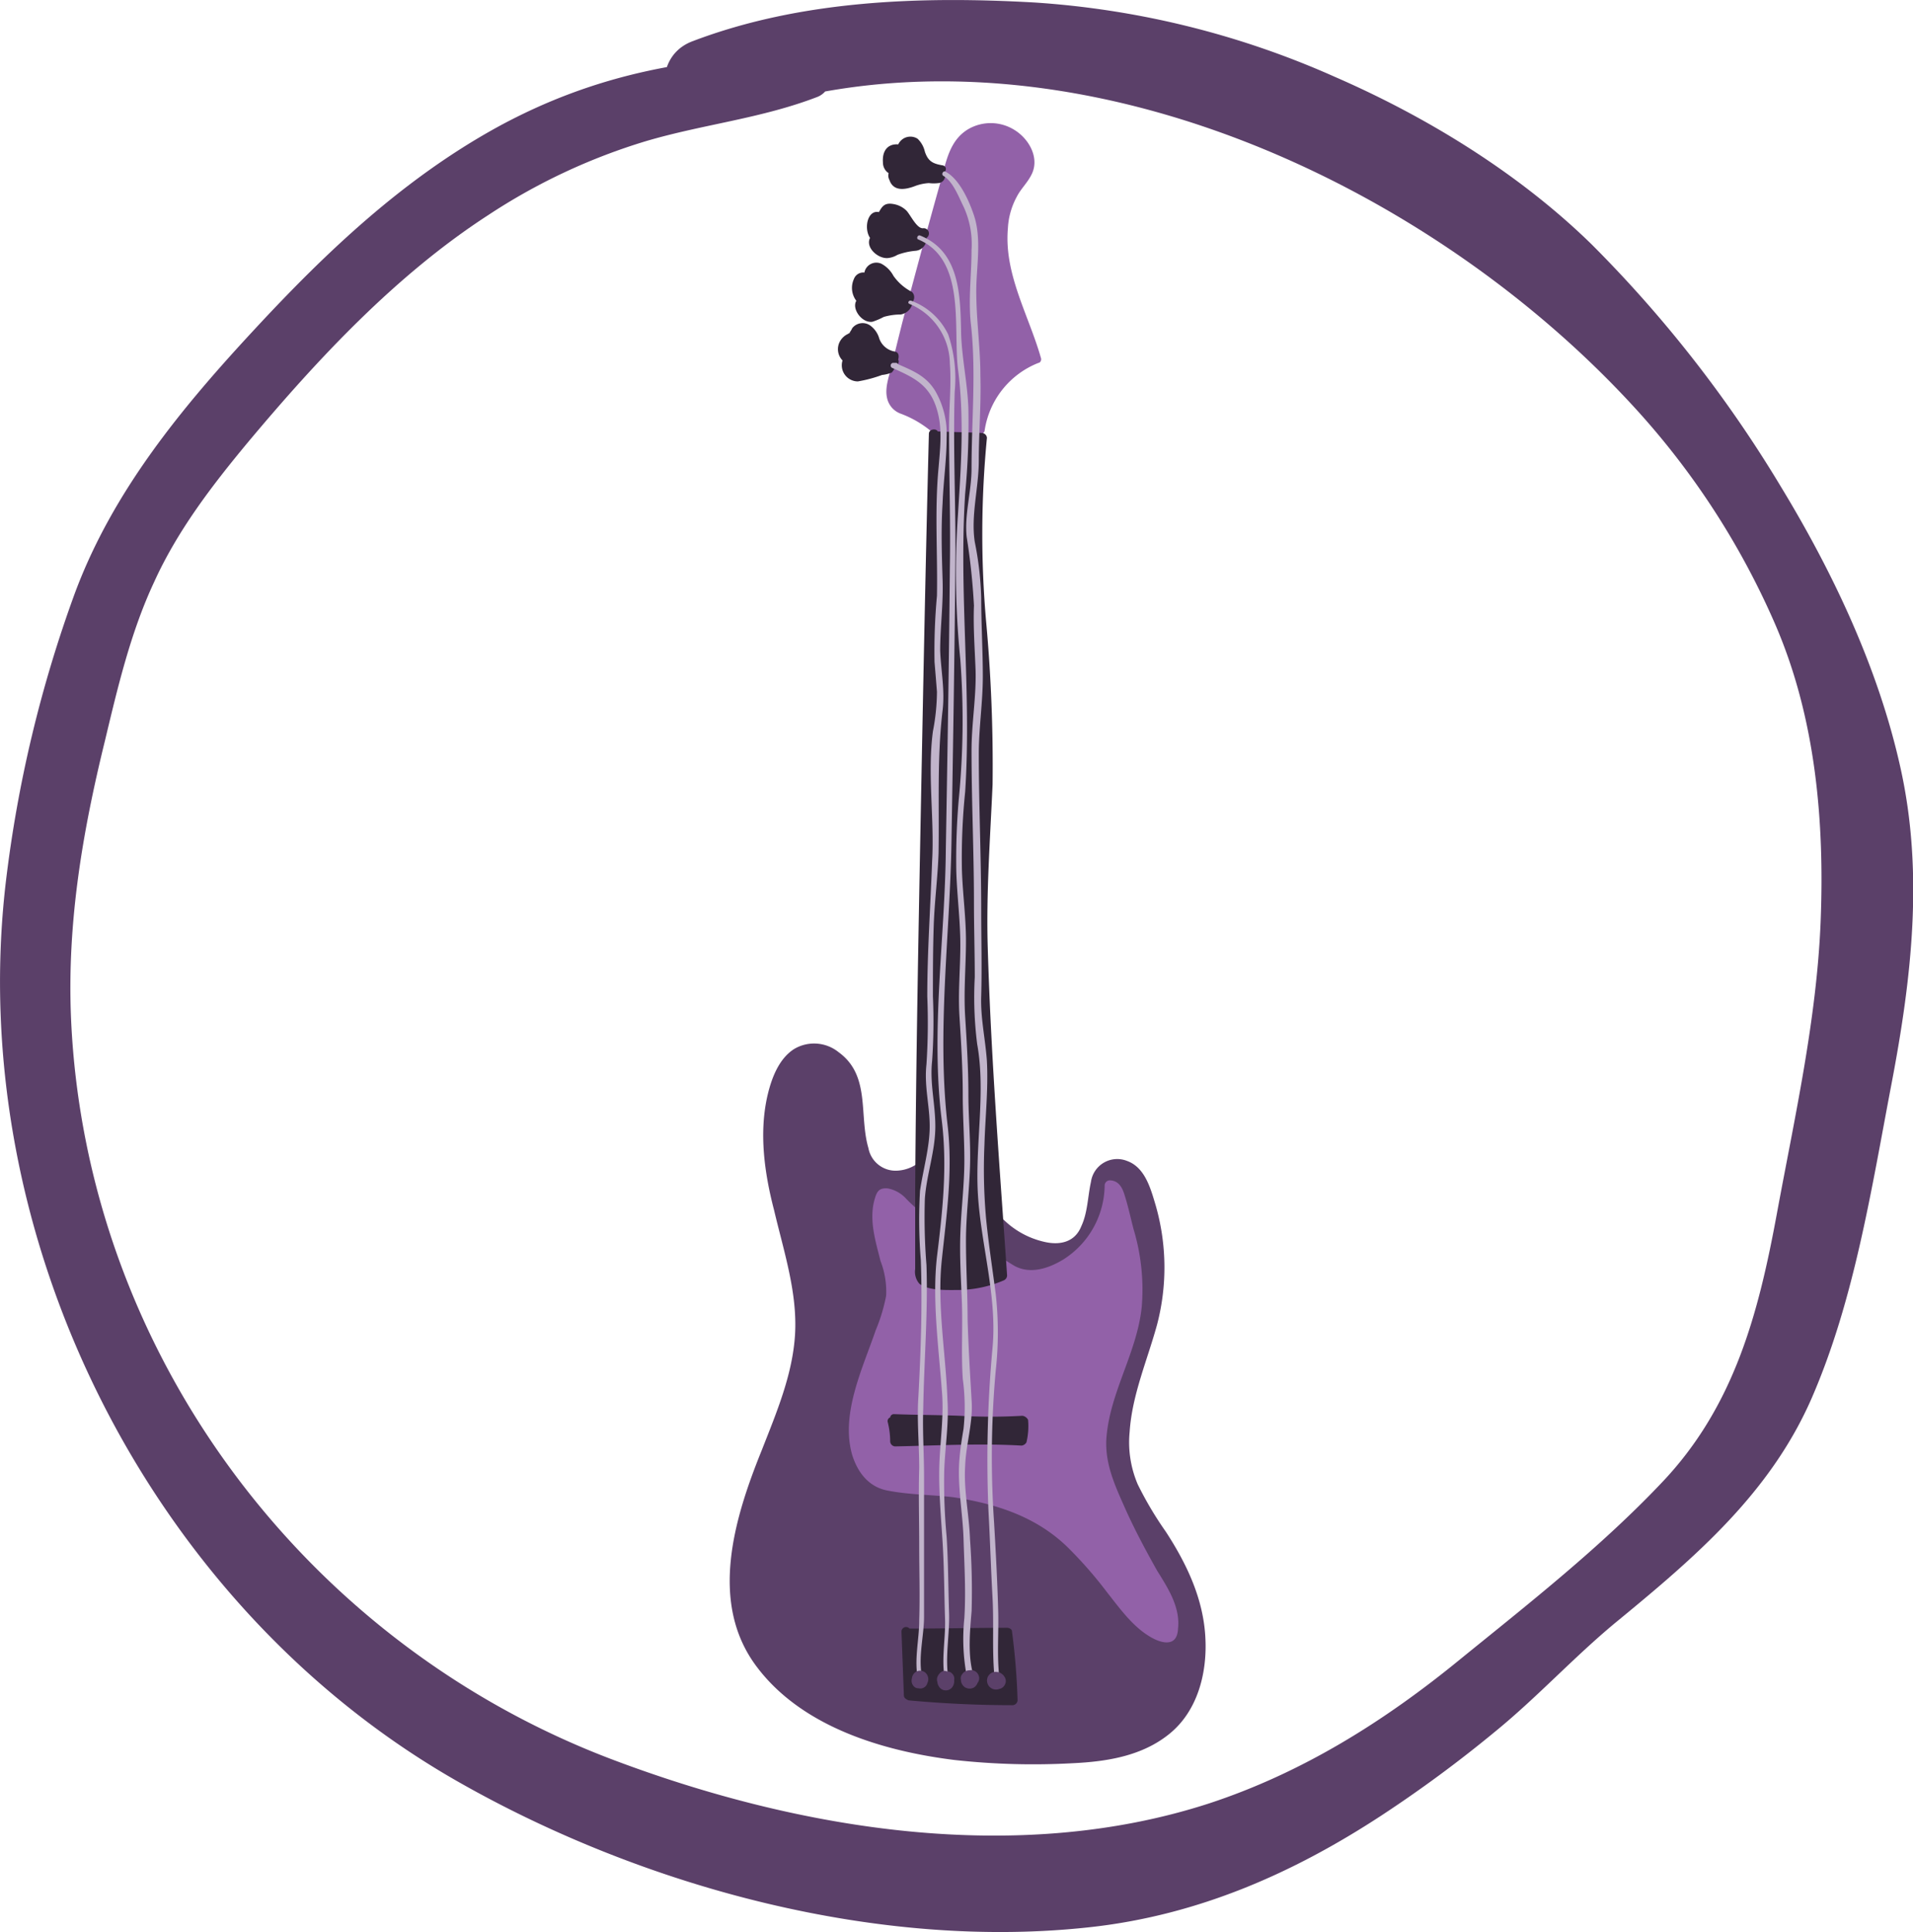 <svg xmlns="http://www.w3.org/2000/svg" viewBox="0 0 237.27 239.64">
  <defs>
    <style>
      .cls-1 {
        fill: none;
      }

      .cls-2 {
        fill: #5b4069;
      }

      .cls-3 {
        fill: #9261a8;
      }

      .cls-4 {
        fill: #312637;
      }

      .cls-5 {
        fill: #c1b4cb;
      }
    </style>
  </defs>
  <title>Ресурс 2basgitar</title>
  <g id="Слой_2" data-name="Слой 2">
    <g id="Слой_34" data-name="Слой 34">
      <g id="Слой_12" data-name="Слой 12">
        <circle class="cls-1" cx="118.31" cy="120.21" r="112.2"/>
      </g>
      <g id="Слой_33" data-name="Слой 33">
        <path class="cls-2" d="M100.51,6.91c-14-.1-26.5,2.1-38.9,8.9-11.6,6.4-21.1,15.4-30,25-9.1,9.8-17.6,20.1-22.3,32.7a158.77,158.77,0,0,0-8.6,36c-5.1,43.9,17.8,89.8,56.3,111.6,22.9,13,52.1,20.9,78.5,17.9,13.1-1.5,24.8-6.6,35.8-13.8a160,160,0,0,0,14.1-10.4c5.4-4.4,10-9.5,15.4-13.9,9.6-7.9,18.8-15.8,23.9-27.5,5.3-12.2,7.4-25.9,9.9-39s4-26.2,1.1-39.2c-2.7-12.2-8.3-24.1-14.8-34.8a156.26,156.26,0,0,0-23.5-30.1c-9-8.8-20.4-15.8-31.9-20.8a108.78,108.78,0,0,0-37.2-9.2c-14.1-.8-29-.3-42.4,4.8-6.2,2.3-3.5,12.4,2.8,10,39.9-15.2,87.8,6.2,114.8,36.3a96.77,96.77,0,0,1,16.7,26.1c5,11.6,6.1,24.4,5.6,36.9-.5,12.1-3.2,24.1-5.4,36-2.3,12.5-5.3,24.1-14.4,33.6-7.6,8-16.4,14.9-24.9,21.8-9.4,7.7-19.6,14.1-31.2,17.9-23.8,7.7-50.7,3.3-73.8-5.4-38.5-14.5-65.5-50.8-67.3-92-.5-11.8,1.4-23,4.2-34.4,1.6-6.7,3.2-13.5,6.1-19.7,2.9-6.4,7.2-12,11.6-17.3,8.7-10.4,18.4-20.8,29.8-28.2a74.72,74.72,0,0,1,19.6-9.2c7.1-2.1,14.3-2.8,21.3-5.5,2.4-1,2.2-5-.9-5.1Z"/>
      </g>
      <g id="Слой_34-2" data-name="Слой 34">
        <g id="Слой_35" data-name="Слой 35">
          <path class="cls-2" d="M149.51,203.31c-.2-4.9-2.3-9.3-4.9-13.3a43.63,43.63,0,0,1-3.5-5.9,13.28,13.28,0,0,1-1-6.5c.3-4.6,2.2-8.9,3.4-13.3a27.92,27.92,0,0,0-.2-14.9c-.6-2-1.3-4.6-3.5-5.4a3.29,3.29,0,0,0-4.5,2.6c-.4,1.8-.4,3.8-1.2,5.5-.8,2-2.7,2.4-4.7,1.9a10.56,10.56,0,0,1-5.3-3.1c-1.3-1.4-2-3.2-3.1-4.8a6.18,6.18,0,0,0-3.4-2.6,1.37,1.37,0,0,0-2.5-.6,4.76,4.76,0,0,1-3.9,2.3,3.43,3.43,0,0,1-3.5-2.8c-1.2-4.1.3-9-3.7-11.9a4.84,4.84,0,0,0-5.5-.4c-1.9,1.2-2.8,3.6-3.3,5.7-1.1,4.7-.4,9.7.8,14.3,1.2,5.1,2.9,10.2,2.6,15.4-.3,5-2.3,9.7-4.1,14.3-3.4,8.4-6.7,19-.6,27,5.6,7.4,15.6,10.4,24.5,11.5a89.07,89.07,0,0,0,14.6.4c4.3-.2,8.7-.9,12.1-3.7S149.71,207.61,149.51,203.31Z"/>
        </g>
        <g id="Слой_36" data-name="Слой 36">
          <path class="cls-3" d="M143.51,194.81c-1.4-2.5-2.8-5.1-4-7.8s-2.4-5.3-2.3-8.3c.3-5.8,3.8-10.8,4.4-16.6a26,26,0,0,0-1-9.6c-.4-1.5-.7-3-1.2-4.5-.3-.9-.8-1.6-1.8-1.6a.65.65,0,0,0-.6.6,11,11,0,0,1-5.1,9.2c-1.8,1.1-4.1,1.9-6.1.8a43.87,43.87,0,0,1-5.6-4c-.1,0-.1-.1-.2-.1q0-.45-.6-.6a9.59,9.59,0,0,1-4-1.1,18.1,18.1,0,0,1-3-2.5,4.1,4.1,0,0,0-2.3-1.3c-1.2-.1-1.4.5-1.7,1.6-.6,2.5.2,5,.8,7.4a10.52,10.52,0,0,1,.7,4.3,21.34,21.34,0,0,1-1.3,4.3c-1.6,4.7-4.4,10.4-2.9,15.5.7,2.2,2.1,4,4.5,4.4,2.6.5,5.4.5,8,.8,5.3.8,10.3,2.4,14.2,6.2a51.7,51.7,0,0,1,4.9,5.6c1.5,1.9,3,4,5,5.3,1.5,1,3.7,1.7,3.8-.8C146.41,199.31,144.81,196.91,143.51,194.81Z"/>
        </g>
        <g id="Слой_37" data-name="Слой 37">
          <path class="cls-3" d="M129.11,44.41c-1.5-5.3-4.6-10.4-4.1-16.1a9.16,9.16,0,0,1,1.1-3.9c.5-1,1.4-1.8,1.9-2.9.9-2-.4-4.3-2.2-5.4a5.55,5.55,0,0,0-5.7-.1c-2.2,1.3-2.7,3.7-3.3,6-1.7,6-3.3,12-4.9,18-.4,1.6-.8,3.2-1.2,4.9-.3,1.4-1,3-.7,4.4a2.66,2.66,0,0,0,1.7,2,13,13,0,0,1,3.8,2.2c.1.2.2.3.4.3a.45.45,0,0,0,.5,0c1.7,0,3.4.1,5.1.1a.82.82,0,0,0,.6-.4,10.7,10.7,0,0,1,6.7-8.5C129,45,129.21,44.71,129.11,44.41Z"/>
          <path class="cls-4" d="M125.51,202.31c0-.2-.3-.4-.6-.4-4,0-8.1.1-12.1.1a.57.57,0,0,0-1,.4c.1,2.6.2,5.3.3,7.9,0,.3.3.5.6.6q6.45.6,12.9.6a.65.65,0,0,0,.6-.6A83.05,83.05,0,0,0,125.51,202.31Z"/>
          <path class="cls-4" d="M126.81,175.61a67.66,67.66,0,0,1-7.8,0c-2.7-.1-5.4-.1-8.1-.2a.46.46,0,0,0-.5.4.49.49,0,0,0-.3.6,9.86,9.86,0,0,1,.3,2.4.65.65,0,0,0,.6.6c5.2-.1,10.5-.4,15.7-.1a.82.82,0,0,0,.6-.4,8.63,8.63,0,0,0,.2-2.8A.94.94,0,0,0,126.81,175.61Z"/>
          <path class="cls-4" d="M122.51,117.51c-.2-6.8.3-13.4.6-20.2a196,196,0,0,0-.8-20.2,124,124,0,0,1,.1-22.8.65.65,0,0,0-.6-.6c-1.8-.1-3.6-.1-5.5-.2-.2-.4-1.1-.3-1.1.3-.4,15.6-.7,31.1-1,46.7s-.6,31.4-.7,47.1v9.8a2.27,2.27,0,0,0,.5,1.8c1.1.9,3.4.8,4.7.8a14.7,14.7,0,0,0,5.8-1.2.68.68,0,0,0,.4-.6C124,144.91,122.91,131.21,122.51,117.51Z"/>
          <path class="cls-4" d="M117.11,21.41c.3-.3.3-.8-.2-.9-1.2-.2-1.8-.5-2.2-1.7a3.19,3.19,0,0,0-.9-1.6,1.66,1.66,0,0,0-2.4.7c-1.3-.1-2,.8-1.9,2.2a1.61,1.61,0,0,0,.6,1.3.1.1,0,0,1,.1.1h0a1.13,1.13,0,0,0,.1.8c.5,1.5,2,1.2,3.1.8a5.84,5.84,0,0,1,1.8-.4,4.82,4.82,0,0,0,1.2,0,.89.89,0,0,0,.8-1C117.21,21.51,117.21,21.51,117.11,21.41Z"/>
          <path class="cls-4" d="M114.51,28.31c-.8.1-1.6-1.7-2.1-2.2a3,3,0,0,0-1.6-.8c-1.1-.2-1.4.3-1.8,1-1.4-.3-1.9,2-1.1,3.2-.6,1.2,1,2.6,2.2,2.5a2.84,2.84,0,0,0,1.2-.4,8.73,8.73,0,0,1,2.2-.5,1.48,1.48,0,0,0,1.4-1.6A.65.65,0,0,0,114.51,28.31Z"/>
          <path class="cls-4" d="M113.11,36.21a6.3,6.3,0,0,1-2.3-2,3.62,3.62,0,0,0-1.5-1.5,1.51,1.51,0,0,0-2.1,1.1,1.23,1.23,0,0,0-1.3.8,2.64,2.64,0,0,0,.3,2.7c-.6,1,.7,2.8,2,2.6a8.43,8.43,0,0,0,1.4-.6,7.61,7.61,0,0,1,2.1-.3,1.8,1.8,0,0,0,1.5-1.6A.92.92,0,0,0,113.11,36.21Z"/>
          <path class="cls-4" d="M111,43.61a2.47,2.47,0,0,1-2-1.8,3,3,0,0,0-.9-1.3,1.64,1.64,0,0,0-2.4.2,2.19,2.19,0,0,1-.3.5v.1a.31.31,0,0,0-.2.1,2.19,2.19,0,0,0-1,.9,2,2,0,0,0,.3,2.4,2,2,0,0,0,1.9,2.6,16.66,16.66,0,0,0,3-.8,4.22,4.22,0,0,0,1.2-.3c.3-.3.4-.7.7-1a.47.47,0,0,0,.1-.6C111.51,44.21,111.51,43.71,111,43.61Z"/>
          <path class="cls-5" d="M114.41,208.21c-.6-2.5.2-5.2.2-7.7v-17.4c0-2.8-.2-5.6-.1-8.4.1-5.9.6-11.9.4-17.8a74.23,74.23,0,0,1-.2-8.2c.2-3,1.3-5.9,1.3-9,0-2.8-.7-5.3-.4-8.1a71.18,71.18,0,0,0,.1-8c0-2.9,0-5.8.1-8.8s.5-6,.6-9c.1-6-.2-11.8.5-17.7.3-2.5-.2-4.9-.3-7.4,0-2.9.4-5.8.3-8.8-.1-3.2-.2-6.3,0-9.5.1-2.7.5-5.4.5-8.1a10.63,10.63,0,0,0-1.4-5.8c-1.2-2-3-2.6-5-3.5-.1.2-.1.4-.2.6h.3a.3.3,0,0,0,0-.6h-.3a.33.33,0,0,0-.2.6c2.7,1.2,4.7,2.1,5.6,5.2.7,2.3.4,4.8.2,7.2-.5,5.3-.1,10.6-.2,15.9a74.92,74.92,0,0,0-.3,8.2c.1,1.2.2,2.4.3,3.7a26.26,26.26,0,0,1-.5,4.9c-.7,5.3.2,10.8-.1,16.1-.2,5.6-.6,11.2-.6,16.8a78.47,78.47,0,0,1-.1,8.4c-.3,2.7.4,5.1.4,7.7s-.8,5.3-1.2,8a61.72,61.72,0,0,0,.1,8.6c.2,5.6,0,11.3-.3,16.9-.2,2.9.1,5.9.1,8.9-.1,3.2,0,6.4,0,9.7,0,3.1.1,6.1,0,9.2,0,2.5-.7,5-.1,7.5,0,.2.6,0,.5-.3Z"/>
          <path class="cls-5" d="M124,208.51c-.4-3-.1-5.9-.2-8.9-.1-3.6-.3-7.2-.5-10.7a119.28,119.28,0,0,1,.2-18.9,43.11,43.11,0,0,0,0-9.5c-.4-3.1-.9-6.3-1.2-9.4a68.75,68.75,0,0,1-.2-9.1c.1-3.4.5-7.1.3-10.5-.2-2.7-.8-5.3-.7-8,.1-3.6,0-7.1,0-10.7,0-6.4-.3-12.9-.3-19.3,0-3.2.5-6.4.5-9.6s-.2-6.5-.2-9.8a40.55,40.55,0,0,0-.8-6.9c-.5-3.3.5-6.7.5-10.1s.3-7,.2-10.5c0-3.8-.6-7.5-.5-11.3.1-2.8.6-5.9-.3-8.6-.6-1.8-1.8-4.5-3.5-5.4-.3-.2-.6.3-.3.5,1.2.7,1.9,2.6,2.5,3.8a11.08,11.08,0,0,1,1,5.4c0,3-.4,6-.1,9,.7,6,.1,12.1.1,18.1,0,2.9-.9,5.7-.6,8.5a81.69,81.69,0,0,1,.9,8.5c-.1,2.7.1,5.3.2,8,.1,3.3-.5,6.6-.5,10,0,6.3.3,12.6.3,18.8,0,3.1.1,6.2.1,9.3a46.11,46.11,0,0,0,.3,8.3c1.1,6.1-.3,12.6.1,18.8s2.4,12.6,1.8,18.9a151.43,151.43,0,0,0-.5,20.2c.2,3.6.3,7.1.5,10.7s-.1,6.9.3,10.4c.2.2.6.2.6,0Z"/>
          <path class="cls-5" d="M117.61,208c-.4-2.5.2-5.4.1-8-.1-3.1-.1-6.3-.3-9.4a73.11,73.11,0,0,1-.3-8.1c.1-3,.6-5.9.4-8.9-.2-5.7-1.3-11.6-.7-17.3s1.4-11.1.7-16.9c-1.3-11.6.3-23.3.5-34.9.2-12,.4-24.1.5-36.1,0-6.6-.3-13.2-.1-19.8a17.12,17.12,0,0,0-.8-7.1,8.25,8.25,0,0,0-4.6-4.2c-.3-.1-.5.3-.2.4a8.1,8.1,0,0,1,5,7.4c.2,2.6-.1,5.3-.1,8,0,5.8.2,11.5.1,17.3-.1,11.7-.3,23.3-.5,35-.1,11.1-1.9,22.4-.5,33.6.7,5.8.1,11.2-.6,16.9-.6,5.3.2,11.1.6,16.5.3,3.1-.2,6.2-.3,9.3s.2,6.4.4,9.6.2,6.3.3,9.4c.1,2.5-.5,5.2,0,7.6.1,0,.4-.1.4-.3Z"/>
          <path class="cls-5" d="M120.71,207.71c-.7-2.4-.4-5.5-.2-7.9a88.13,88.13,0,0,0-.2-8.9c-.1-3-.8-6.1-.6-9.1.1-2.7,1-5.4.8-8.1-.2-3.4-.4-6.7-.5-10.1,0-3.2-.2-6.4-.2-9.7,0-3.1.4-6.1.5-9.2s-.2-6-.2-9c0-3.2-.2-6.4-.4-9.6s.1-6.3.1-9.4c0-2.9-.4-5.8-.5-8.7a80.31,80.31,0,0,1,.4-9.8c.8-12.4-.8-24.6,0-37a92.15,92.15,0,0,0,.4-10.5c-.1-3.1-.8-6.2-.9-9.3-.1-4.7-.1-10.2-5.1-12.2-.3-.1-.5.4-.2.5,5.9,2.5,4.3,10.8,4.9,16,.8,6.1.4,12,0,18.2a107,107,0,0,0,.3,17.9,101.13,101.13,0,0,1-.2,17.4,87.23,87.23,0,0,0-.3,8.9c.1,3.1.5,6.1.5,9.1s-.3,5.9-.1,9,.4,6.4.4,9.6c0,2.7.2,5.4.2,8.1,0,3.1-.4,6.1-.5,9.2-.1,2.9.1,5.8.2,8.6.1,3.1-.1,6.2.1,9.3a25.73,25.73,0,0,1,.1,6.2c-.2,1.2-.4,2.4-.5,3.7-.3,3.3.4,6.7.5,10s.3,6.5.1,9.8a24.73,24.73,0,0,0,.3,7.2c.4.2.8.1.8-.2Z"/>
        </g>
        <g id="Слой_38" data-name="Слой 38">
          <path class="cls-2" d="M114.41,207.61a.79.79,0,0,0-1,.9.81.81,0,0,0,1.4.5.9.9,0,0,0-.2-1.5,1,1,0,0,0-1.4,1,.94.94,0,0,0,1.4.7,1.08,1.08,0,0,0,.2-1.7,1,1,0,0,0-1.6.3,1.15,1.15,0,0,0,.7,1.6.91.91,0,0,0,1.1-.6,1,1,0,0,0-1.2-1.3,1,1,0,0,0-.3,1.8c.5.3,1.3-.1,1.2-.7s-.4-.3-1.1.4c-.1-.1-.1-.3-.2-.4v-.3c.3-.2.6-.4,1-.7,0,.1.1.1.2.2s.1.3.2.4c0,.3,0,.5-.2.6s-.3.1-.4.1h0c-.1,0-.3-.1-.4-.1a.1.1,0,0,1-.1-.1c-.1-.1-.1-.2-.2-.4,0,.1,0,.1.1.2V208l.3-.3h0c.1,0,.3-.1.4-.1s.4.3.6.4v.3c-.1.1-.1.2-.2.4-.1,0-.1,0-.2.1s-.4-.1-.6-.1a.83.83,0,0,0,.8-.3c.3-.2.1-.6-.3-.8Z"/>
          <path class="cls-2" d="M116.91,207.71c-.6.5,0,1.3.6,1.4a.88.88,0,0,0,.6-1.5c-.6-.7-1.8,0-1.6.9a.94.94,0,0,0,1.8.1,1,1,0,0,0-1.2-1.2,1.16,1.16,0,0,0-.7,1.7,1,1,0,0,0,1.8,0,1.26,1.26,0,0,0-.8-1.8c-.5-.2-.9.2-1.1.6s-.1.9.3,1.1a.81.81,0,0,0,1.4-.6v-.1c-.4.2-.7.4-1.1.6-.4-.3-.4-.7-.2-.9a.76.76,0,0,1,.4-.2h.1c.1,0,.3.1.4.1-.2.3-.3.7-.5,1-.1-.1-.2-.1-.4-.2h0c-.1-.1-.1-.2-.2-.4v-.1c0-.1.1-.3.1-.4v.1c.2-.1.5-.3.7-.4h-.1c.1,0,.3.1.4.1h-.1l.3.3v-.1c0,.1.1.3.1.4v-.1c0,.1-.1.3-.1.4a.1.1,0,0,1,.1-.1l-.3.3h-.7l-.1-.1c0-.1-.1-.2-.1-.4v.1c0-.1.1-.2.1-.4.3-.4.6-.4.8-.1s.2.3.2.1c.1-.5-.6-.5-.9-.2Z"/>
          <path class="cls-2" d="M120.21,207.51a.8.8,0,0,0-.1,1.5.93.93,0,0,0,1.3-1.1,1,1,0,0,0-1.8-.3,1.08,1.08,0,0,0,0,1.1,1,1,0,0,0,1.3.3.84.84,0,0,0,.3-1.2c-.5-.6-1.3-.8-1.8-.1a1.13,1.13,0,0,0,.3,1.6,1.11,1.11,0,1,0,.6-2.1,1.14,1.14,0,0,0-1.1,1.4,1.09,1.09,0,0,0,1.6.7,1.2,1.2,0,0,0,.2-1.8,1.08,1.08,0,0,0-1.7.2.75.75,0,0,0,0,.9h0c.3.4,1,.6,1.3.2.1-.1.1-.2.2-.3l-.3.3a.9.9,0,0,0-.5.1.76.76,0,0,0-.4-.2c0-.1-.1-.1-.1-.2V208c0-.1.1-.1.1-.2a.76.76,0,0,1,.4-.2h.3a.76.76,0,0,0,.4.2.35.35,0,0,0,.1.2v.5c-.1.1-.1.2-.2.3s-.3.1-.5.1H120a.76.76,0,0,0-.4-.2.62.62,0,0,1-.1-.7l.3-.3c.1,0,.2-.1.3-.1s.3.1.4.1h-.1l.3.3c-.1.3-.1.5-.2.8-.1,0-.3.1-.4.1h.1c-.1,0-.3-.1-.4-.1h0c.1-.5.1-.9.2-1.4h-.1c.1,0,.3-.1.4-.1h-.1l.6.3h0c.1.1.1.3.2.4v.2c-.1.1-.1.2-.2.4v-.1c-.1.1-.2.1-.4.2h.1c-.2,0-.4-.1-.6-.1a.1.1,0,0,1,.1.1l-.3-.3a.1.1,0,0,0,.1.1c0-.1-.1-.3-.1-.4.2-.2.4-.3.6-.5.1,0,.2.1.4.1a.35.35,0,0,1,.1.2c.1-.4-.2-.5-.6-.4Z"/>
          <path class="cls-2" d="M123.71,207.71c-1.1-.1-1,1.9.3,1.6,1.1-.2.8-1.9-.3-1.8s-1.1,2,.1,2a1,1,0,0,0,.9-1,1.17,1.17,0,0,0-.9-1.1,1,1,0,0,0-1,.4c-.8,1.2,1.1,2.4,1.8,1.2s-1.4-2.4-2.1-1a1.12,1.12,0,0,0,2,1c.8-1.4-1.6-2.4-2-.8a.88.88,0,0,0,1.6.7l-.1.1a.76.76,0,0,1-.4.2c-.2-.1-.4-.1-.5-.2a.76.76,0,0,1-.2-.4v-.1c0-.2.1-.3.1-.5.3,0,.6-.1.9-.1a.76.76,0,0,1,.2.4v.2a.76.76,0,0,0-.2.4,1.27,1.27,0,0,0-.6.1l-.3-.3V208l.3-.3a.64.64,0,0,1,.6,0l.3.3v.6h0c-.3.1-.7.3-1,.4h0l-.3-.3v-.4c.1-.1.1-.3.2-.4h0c.3.1.4,0,.6-.2l-.1.1h.4c.1.1.2.1.4.2l-.1-.1c.1.1.1.2.2.4h0c0,.1-.1.3-.1.4v-.1l-.3.3h.1c-.2,0-.4.1-.6.1h.1c-.1-.1-.2-.1-.3-.2l.1.1c-.1-.1-.1-.2-.2-.3v-.3c.1-.1.1-.2.2-.3s.2-.1.4-.1h-.1c.2.1.3.1.5.2v.1a.9.9,0,0,1-.1.5v-.1c.3-.4-.1-.8-.5-.9Z"/>
        </g>
      </g>
    </g>
  </g>
</svg>
